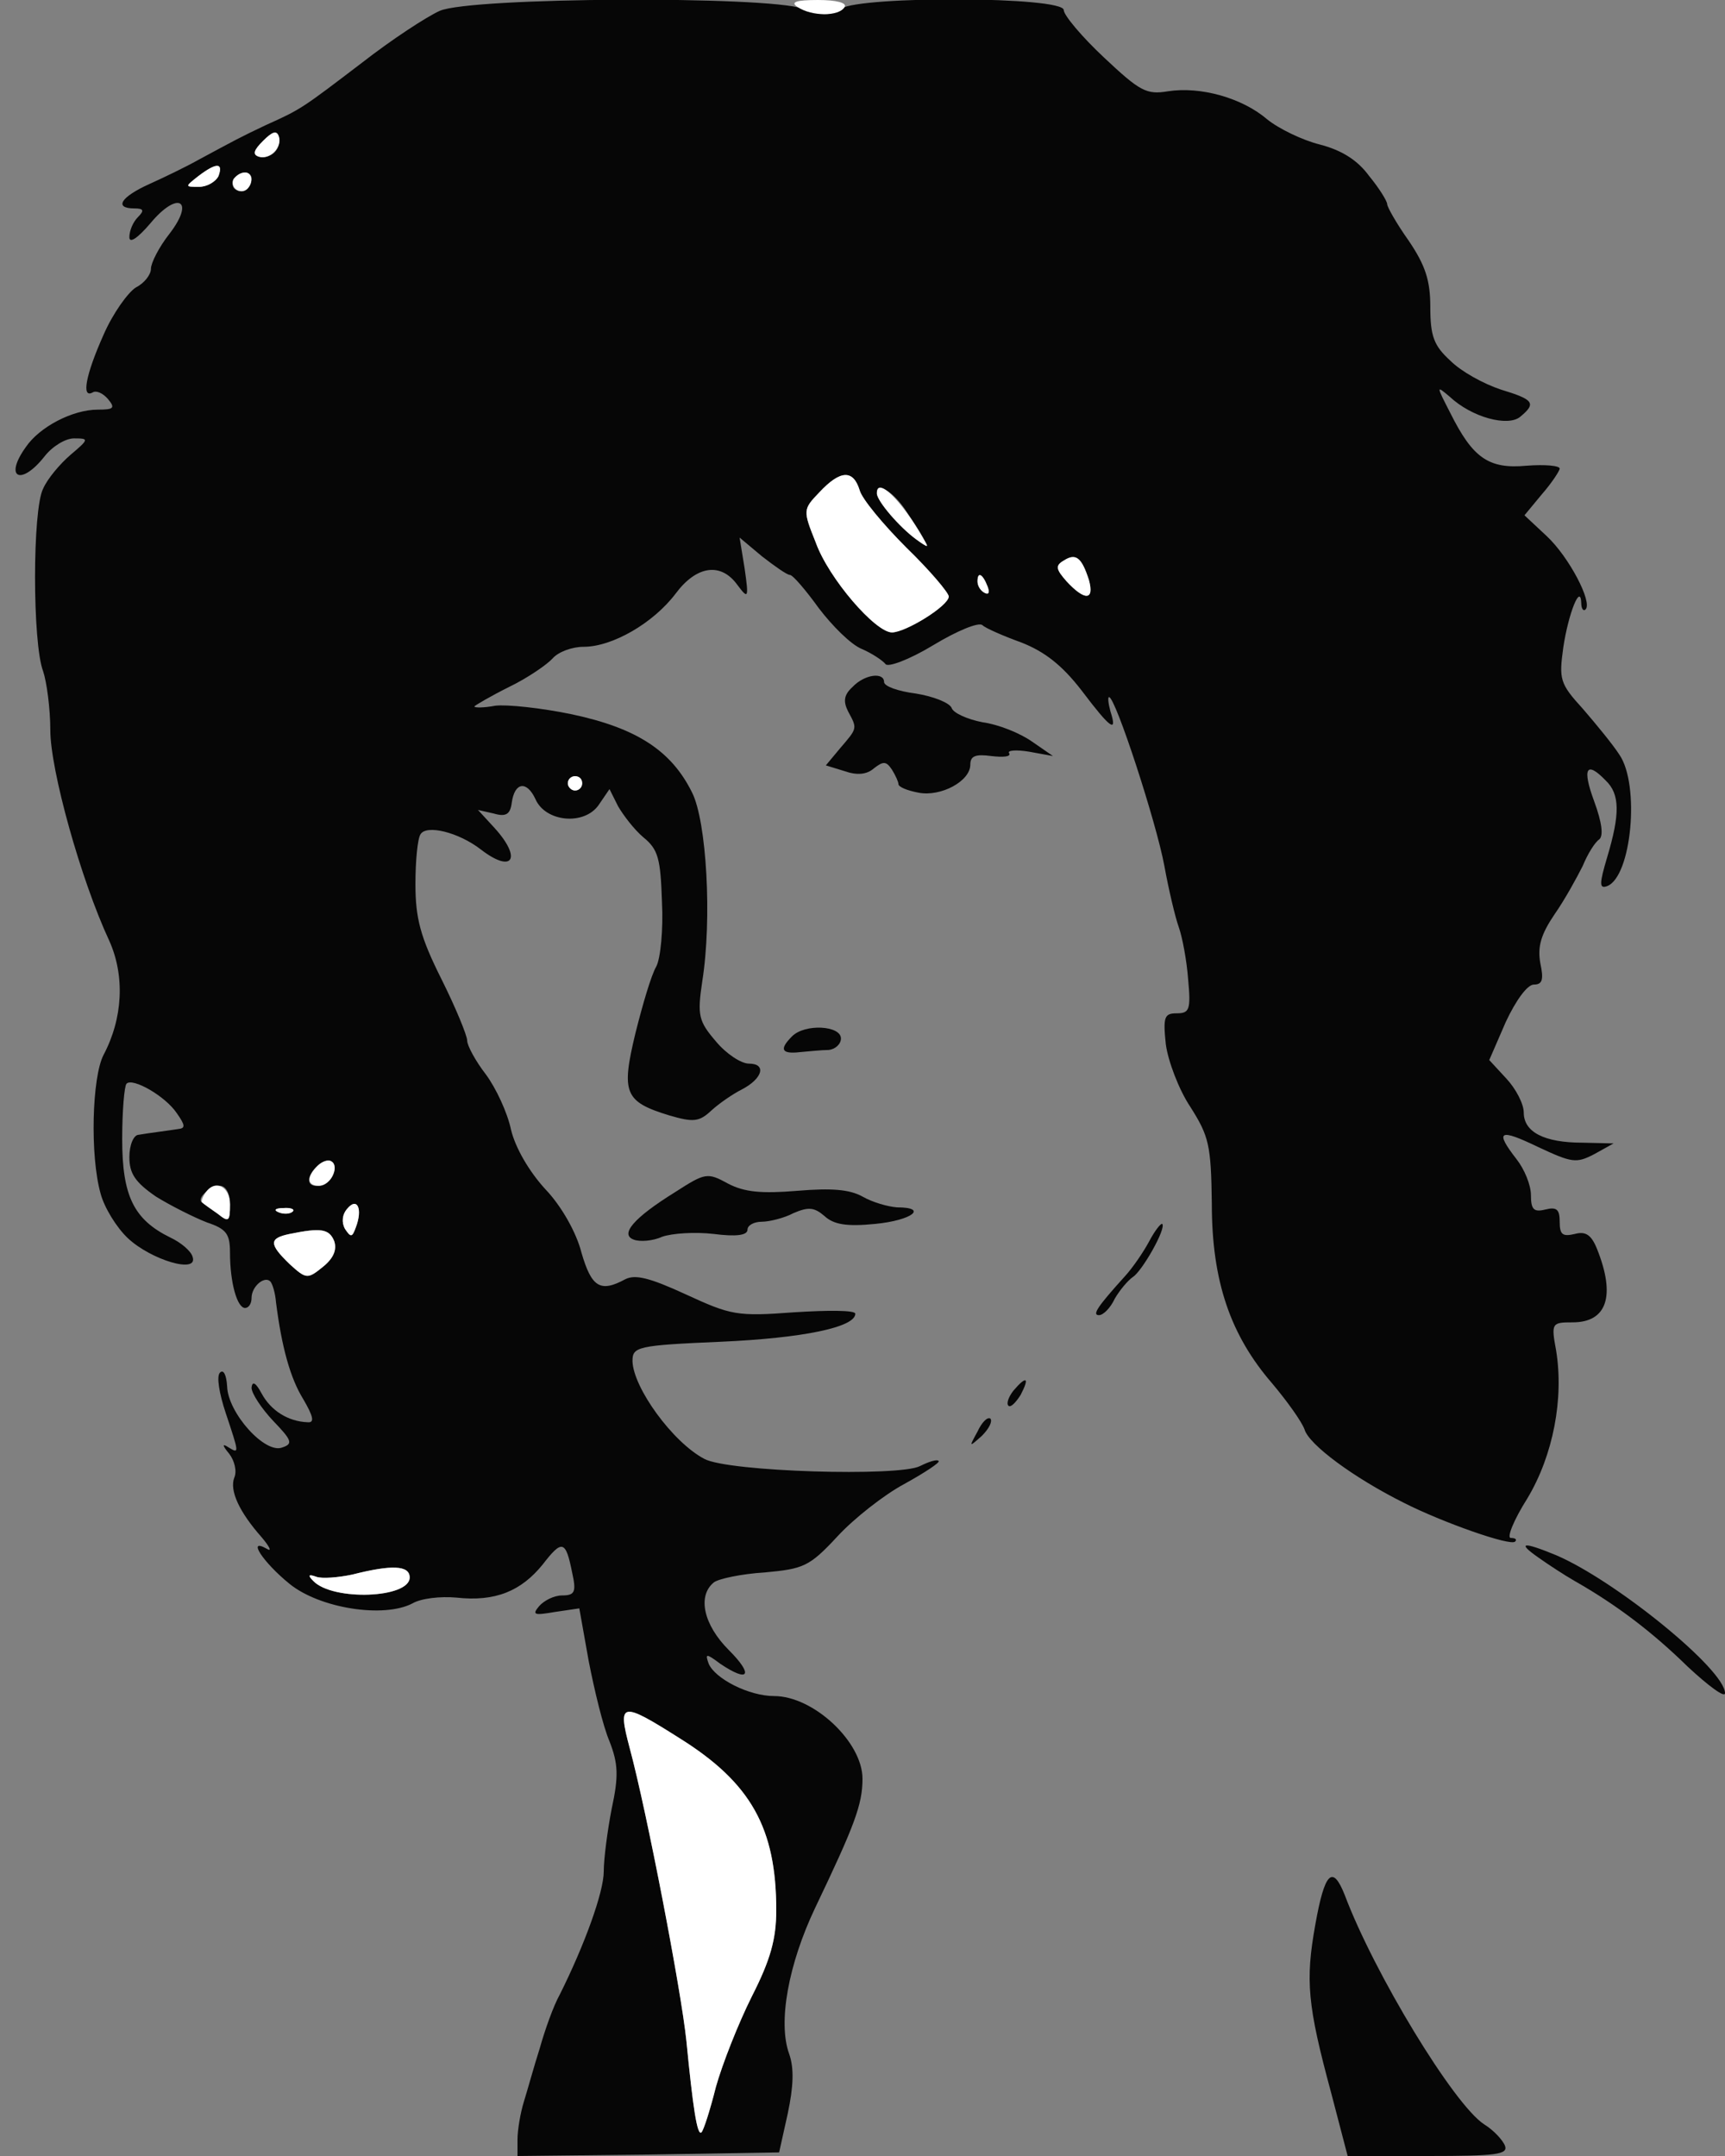 <!--?xml version="1.0" standalone="no"?--><svg version="1.0" xmlns="http://www.w3.org/2000/svg" width="240pt" height="300pt" viewBox="0 0 240 300" preserveAspectRatio="xMidYMid meet">
<rect x="0" y="0" width="240" height="300" fill="#808080" stroke="none"/>
<g transform="translate(0,300) scale(0.1,-0.1)" fill="#060606" stroke="none">
<path d="M612 2985 c-18 -8 -67 -40 -108 -72 -84 -64 -85 -65 -134 -87 -36
-17 -43 -21 -95 -49 -16 -9 -47 -24 -67 -33 -40 -18 -50 -34 -21 -34 13 0 14
-3 5 -12 -7 -7 -12 -19 -12 -28 0 -9 11 -2 29 19 38 46 63 33 27 -14 -15 -19
-26 -41 -26 -49 0 -8 -9 -20 -21 -26 -11 -7 -32 -36 -45 -66 -25 -56 -31 -89
-15 -80 5 3 14 -1 21 -9 11 -13 8 -15 -14 -15 -35 0 -81 -24 -100 -52 -31 -43
-7 -55 26 -13 11 14 29 25 41 25 21 0 21 -1 -5 -23 -14 -12 -32 -33 -38 -47
-15 -29 -15 -215 0 -254 5 -15 10 -52 10 -82 0 -55 42 -207 82 -293 22 -49 19
-108 -8 -159 -16 -31 -19 -140 -4 -193 5 -19 22 -47 38 -62 32 -30 98 -50 90
-26 -2 8 -16 20 -31 27 -51 25 -67 58 -67 137 0 39 3 74 6 77 8 9 54 -17 70
-41 12 -17 12 -21 2 -22 -7 -1 -20 -3 -28 -4 -8 -1 -21 -3 -27 -4 -7 0 -13
-14 -13 -31 0 -23 8 -35 37 -55 21 -13 53 -29 71 -36 27 -9 32 -16 32 -42 0
-42 10 -77 21 -77 5 0 9 6 9 14 0 16 18 31 26 23 3 -3 7 -16 8 -29 8 -63 20
-106 38 -135 14 -24 16 -33 6 -32 -27 1 -51 16 -64 40 -8 15 -13 18 -14 8 0
-8 14 -29 30 -46 26 -27 28 -32 13 -37 -24 -10 -76 48 -77 85 -1 16 -5 24 -10
19 -5 -5 -1 -29 8 -56 19 -57 19 -57 4 -48 -9 6 -9 3 1 -9 7 -9 11 -24 7 -33
-7 -18 7 -48 38 -83 11 -13 15 -21 7 -16 -28 16 -5 -19 32 -49 42 -34 131 -48
171 -27 12 7 39 10 61 8 54 -6 90 9 120 46 27 35 32 34 41 -11 6 -27 4 -32
-14 -32 -11 0 -25 -7 -32 -15 -10 -12 -7 -13 22 -8 l34 5 13 -73 c8 -41 20
-91 29 -112 12 -31 13 -48 3 -94 -6 -31 -11 -70 -11 -87 0 -29 -27 -103 -61
-171 -9 -16 -21 -50 -28 -75 -8 -25 -17 -58 -22 -74 -5 -16 -9 -40 -9 -53 l0
-23 182 2 182 3 12 54 c8 38 9 63 2 83 -16 44 -1 125 36 203 55 115 66 144 66
180 0 51 -68 115 -123 115 -35 0 -82 24 -91 45 -5 14 -4 15 16 0 40 -27 47
-16 12 19 -35 35 -44 75 -21 94 6 5 38 12 71 14 54 5 62 8 101 50 23 25 65 58
93 73 29 16 50 30 48 32 -2 3 -14 -1 -26 -7 -29 -15 -267 -8 -300 10 -44 23
-99 99 -100 136 0 20 6 22 123 27 113 5 187 20 187 39 0 5 -38 5 -85 2 -80 -6
-88 -4 -151 25 -50 23 -70 28 -84 21 -35 -19 -47 -11 -61 37 -7 28 -28 65 -50
88 -23 25 -42 58 -48 83 -5 24 -21 58 -35 77 -14 18 -26 40 -26 47 0 7 -16 46
-36 86 -29 58 -36 84 -36 132 0 32 3 63 7 69 8 14 53 3 84 -21 44 -34 58 -13
19 30 l-23 25 22 -5 c17 -5 23 -1 25 15 4 29 21 31 33 5 14 -32 68 -37 88 -8
l15 22 12 -24 c7 -12 22 -32 35 -43 21 -17 24 -30 26 -90 2 -38 -2 -79 -8 -90
-7 -12 -19 -53 -29 -93 -20 -83 -15 -95 47 -114 34 -10 42 -9 59 7 11 10 30
23 42 29 29 15 35 36 10 36 -11 0 -32 14 -46 31 -24 28 -26 36 -19 83 14 88 6
223 -14 263 -29 59 -78 90 -167 109 -43 9 -91 14 -107 12 -16 -3 -29 -3 -29
-1 0 1 22 14 48 27 27 13 54 32 61 40 8 9 27 16 43 16 40 0 97 33 128 74 29
39 63 44 86 12 15 -20 16 -19 10 23 l-7 43 31 -26 c18 -14 35 -26 39 -26 4 0
22 -21 40 -46 19 -25 45 -51 60 -57 14 -6 29 -16 33 -21 3 -5 33 6 66 26 33
20 64 33 69 28 4 -4 29 -15 54 -24 33 -13 57 -32 84 -67 40 -53 50 -60 40 -29
-3 11 -4 20 -2 20 9 0 66 -175 77 -235 6 -33 15 -71 20 -85 5 -14 11 -46 13
-72 4 -43 2 -48 -16 -48 -17 0 -19 -5 -15 -43 3 -23 18 -63 34 -87 26 -41 29
-53 30 -135 0 -108 26 -183 84 -250 21 -25 41 -53 45 -64 6 -21 68 -67 138
-102 53 -27 149 -61 155 -54 3 3 0 5 -6 5 -6 0 4 25 23 55 36 60 51 139 40
206 -7 38 -6 39 23 39 48 0 60 37 34 102 -8 20 -16 25 -31 21 -17 -4 -21 -1
-21 17 0 17 -4 21 -20 17 -16 -4 -20 0 -20 20 0 14 -9 36 -20 50 -31 40 -24
43 30 17 47 -22 53 -23 78 -10 l27 15 -43 1 c-54 0 -82 15 -82 42 0 12 -11 33
-24 47 l-24 26 23 53 c14 30 30 52 39 52 12 0 14 7 9 30 -4 23 1 40 20 68 14
20 31 51 39 67 7 17 17 33 23 37 6 5 4 23 -7 53 -17 46 -11 57 16 29 20 -19
20 -47 2 -107 -11 -37 -11 -44 0 -40 34 13 46 141 17 183 -9 14 -32 42 -51 64
-32 35 -33 41 -27 85 7 47 24 90 25 62 0 -8 3 -12 6 -9 10 10 -23 73 -54 102
l-31 29 24 29 c14 16 25 33 25 36 0 4 -20 6 -46 4 -53 -5 -75 11 -106 73 -20
39 -20 39 -1 23 31 -29 81 -42 98 -28 23 19 19 24 -27 38 -24 8 -55 25 -70 40
-23 21 -28 34 -28 75 0 37 -7 58 -30 92 -17 24 -30 47 -30 51 0 4 -11 22 -25
39 -16 22 -38 36 -69 44 -24 6 -57 22 -73 35 -35 30 -93 46 -138 39 -30 -5
-39 0 -89 47 -31 29 -56 59 -56 66 0 19 -281 20 -310 2 -15 -10 -26 -10 -53 0
-51 18 -461 16 -505 -3z m-230 -197 c-6 -6 -16 -8 -22 -6 -9 3 -7 9 6 22 13
13 19 15 22 6 2 -6 0 -16 -6 -22z m-78 -33 c-4 -8 -16 -15 -27 -15 -20 0 -20
0 -1 15 25 19 35 19 28 0z m46 -3 c0 -13 -12 -22 -22 -16 -10 6 -1 24 13 24 5
0 9 -4 9 -8z m846 -434 c3 -12 33 -48 65 -80 33 -32 59 -63 59 -68 0 -13 -60
-50 -79 -50 -23 0 -88 75 -106 125 -18 45 -18 46 5 70 29 31 47 32 56 3z m62
-25 c35 -52 38 -60 16 -43 -23 17 -53 52 -54 63 0 16 20 5 38 -20z m257 -100
c8 -29 -6 -29 -31 -2 -15 17 -16 22 -4 29 17 11 25 4 35 -27z m-141 -9 c3 -8
2 -12 -4 -9 -6 3 -10 10 -10 16 0 14 7 11 14 -7z m-564 -274 c0 -5 -4 -10 -10
-10 -5 0 -10 5 -10 10 0 6 5 10 10 10 6 0 10 -4 10 -10z m-347 -545 c-5 -16
-33 -21 -33 -7 0 13 22 32 31 26 5 -2 6 -11 2 -19z m-143 -41 c0 -24 -2 -25
-17 -13 -10 7 -20 14 -22 16 -8 5 11 23 25 23 8 0 14 -10 14 -26z m175 -32
c-5 -14 -7 -14 -15 -2 -5 9 -4 20 3 28 14 17 22 0 12 -26z m-88 22 c-3 -3 -12
-4 -19 -1 -8 3 -5 6 6 6 11 1 17 -2 13 -5z m58 -41 c4 -12 -1 -24 -16 -36 -21
-17 -23 -17 -46 4 -29 28 -29 36 0 42 44 9 55 7 62 -10z m105 -468 c0 -29
-107 -33 -134 -5 -8 8 -7 10 4 6 8 -3 31 -1 50 3 55 14 80 13 80 -4z m376
-224 c99 -62 134 -125 134 -239 0 -40 -8 -69 -34 -120 -19 -38 -41 -94 -50
-126 -8 -32 -17 -60 -20 -63 -6 -6 -12 35 -21 127 -7 69 -55 319 -79 408 -17
64 -12 65 70 13z" id="node1" class="node"></path>
<path d="M1186 2044 c-12 -11 -13 -20 -6 -34 13 -24 13 -23 -11 -51 l-20 -24
26 -8 c17 -6 31 -5 41 4 13 10 17 10 25 -2 5 -8 9 -17 9 -20 0 -4 12 -9 28
-12 31 -6 72 16 72 39 0 12 7 15 29 12 17 -2 28 -1 25 4 -3 4 10 5 28 2 l33
-6 -29 20 c-17 12 -47 24 -69 27 -21 4 -41 13 -43 20 -3 7 -25 16 -50 20 -24
3 -44 10 -44 16 0 14 -27 11 -44 -7z" id="node2" class="node"></path>
<path d="M1102 1558 c-18 -18 -15 -25 11 -22 12 1 30 3 40 3 9 1 17 8 17 16 0
18 -50 21 -68 3z" id="node3" class="node"></path>
<path d="M939 1341 c-58 -36 -77 -59 -57 -66 8 -3 26 -2 39 4 14 5 46 7 72 4
31 -4 47 -2 47 6 0 6 9 11 20 11 10 0 31 5 44 12 21 9 29 8 43 -4 13 -12 31
-15 71 -11 51 5 74 23 30 23 -13 1 -34 7 -48 15 -18 10 -43 12 -91 8 -49 -4
-73 -2 -96 10 -29 16 -32 15 -74 -12z" id="node4" class="node"></path>
<path d="M1599 1273 c-8 -15 -23 -37 -34 -49 -38 -42 -46 -54 -36 -54 6 0 16
10 22 23 7 12 18 25 25 30 13 8 47 68 41 74 -2 1 -10 -9 -18 -24z" id="node5" class="node"></path>
<path d="M1410 1065 c-7 -9 -10 -18 -7 -21 3 -3 10 4 17 15 13 25 8 27 -10 6z" id="node6" class="node"></path>
<path d="M1360 1008 c-12 -22 -12 -22 6 -6 10 10 15 20 12 24 -4 3 -12 -5 -18
-18z" id="node7" class="node"></path>
<path d="M2140 833 c14 -10 37 -25 51 -33 58 -33 108 -71 157 -119 29 -27 52
-44 52 -37 0 33 -153 157 -235 192 -46 19 -55 18 -25 -3z" id="node8" class="node"></path>





<path d="M1830 322 c-14 -78 -11 -112 22 -234 l23 -88 112 0 c94 0 111 2 107
14 -3 8 -16 22 -29 30 -42 27 -153 210 -194 319 -17 43 -28 32 -41 -41z" id="node14" class="node"></path>







</g>
<g transform="translate(0,300) scale(0.1,-0.1)" fill="#FFFFFF" stroke="none">

<path d="M1110 2990 c20 -13 57 -13 65 0 4 6 -11 10 -37 10 -31 0 -39 -3 -28
-10z" id="node23" class="node"></path>

<path d="M366 2804 c-13 -13 -15 -19 -6 -22 15 -5 33 13 28 28 -3 9 -9 7 -22
-6z" id="node25" class="node"></path>
<path d="M276 2755 c-19 -15 -19 -15 1 -15 11 0 23 7 27 15 7 19 -3 19 -28 0z" id="node26" class="node"></path>
<path d="M325 2751 c-6 -11 9 -23 19 -14 9 9 7 23 -3 23 -6 0 -12 -4 -16 -9z" id="node27" class="node"></path>
<path d="M1140 2315 c-23 -24 -23 -25 -5 -70 18 -50 83 -125 106 -125 19 0 79
37 79 50 0 5 -26 36 -59 68 -32 32 -62 68 -65 80 -9 29 -27 28 -56 -3z" id="node28" class="node"></path>
<path d="M1220 2313 c1 -11 31 -46 54 -63 18 -13 19 -13 11 0 -31 55 -66 88
-65 63z" id="node29" class="node"></path>
<path d="M1480 2220 c-12 -7 -11 -12 4 -29 25 -27 39 -27 31 2 -10 31 -18 38
-35 27z" id="node30" class="node"></path>
<path d="M1360 2191 c0 -6 4 -13 10 -16 6 -3 7 1 4 9 -7 18 -14 21 -14 7z" id="node31" class="node"></path>
<path d="M790 1910 c0 -5 5 -10 10 -10 6 0 10 5 10 10 0 6 -4 10 -10 10 -5 0
-10 -4 -10 -10z" id="node32" class="node"></path>
<path d="M442 1378 c-16 -16 -15 -28 2 -28 16 0 29 27 17 34 -4 3 -13 0 -19
-6z" id="node33" class="node"></path>
<path d="M285 1339 c-4 -6 -5 -11 -4 -12 2 -2 12 -9 22 -16 15 -12 17 -11 17
13 0 26 -22 36 -35 15z" id="node34" class="node"></path>
<path d="M483 1318 c-7 -8 -8 -19 -3 -28 8 -12 10 -12 15 2 10 26 2 43 -12 26z" id="node35" class="node"></path>
<path d="M388 1313 c7 -3 16 -2 19 1 4 3 -2 6 -13 5 -11 0 -14 -3 -6 -6z" id="node36" class="node"></path>
<path d="M403 1283 c-29 -6 -29 -14 0 -42 23 -21 25 -21 46 -4 15 12 20 24 16
36 -7 17 -18 19 -62 10z" id="node37" class="node"></path>
<path d="M490 809 c-19 -4 -42 -6 -50 -3 -11 4 -12 2 -4 -6 27 -28 134 -24
134 5 0 17 -25 18 -80 4z" id="node38" class="node"></path>
<path d="M876 568 c24 -89 72 -339 79 -408 9 -92 15 -133 21 -127 3 3 12 31
20 63 9 32 31 88 50 126 26 51 34 80 34 120 0 114 -35 177 -134 239 -82 52
-87 51 -70 -13z" id="node39" class="node"></path>
</g>
</svg>